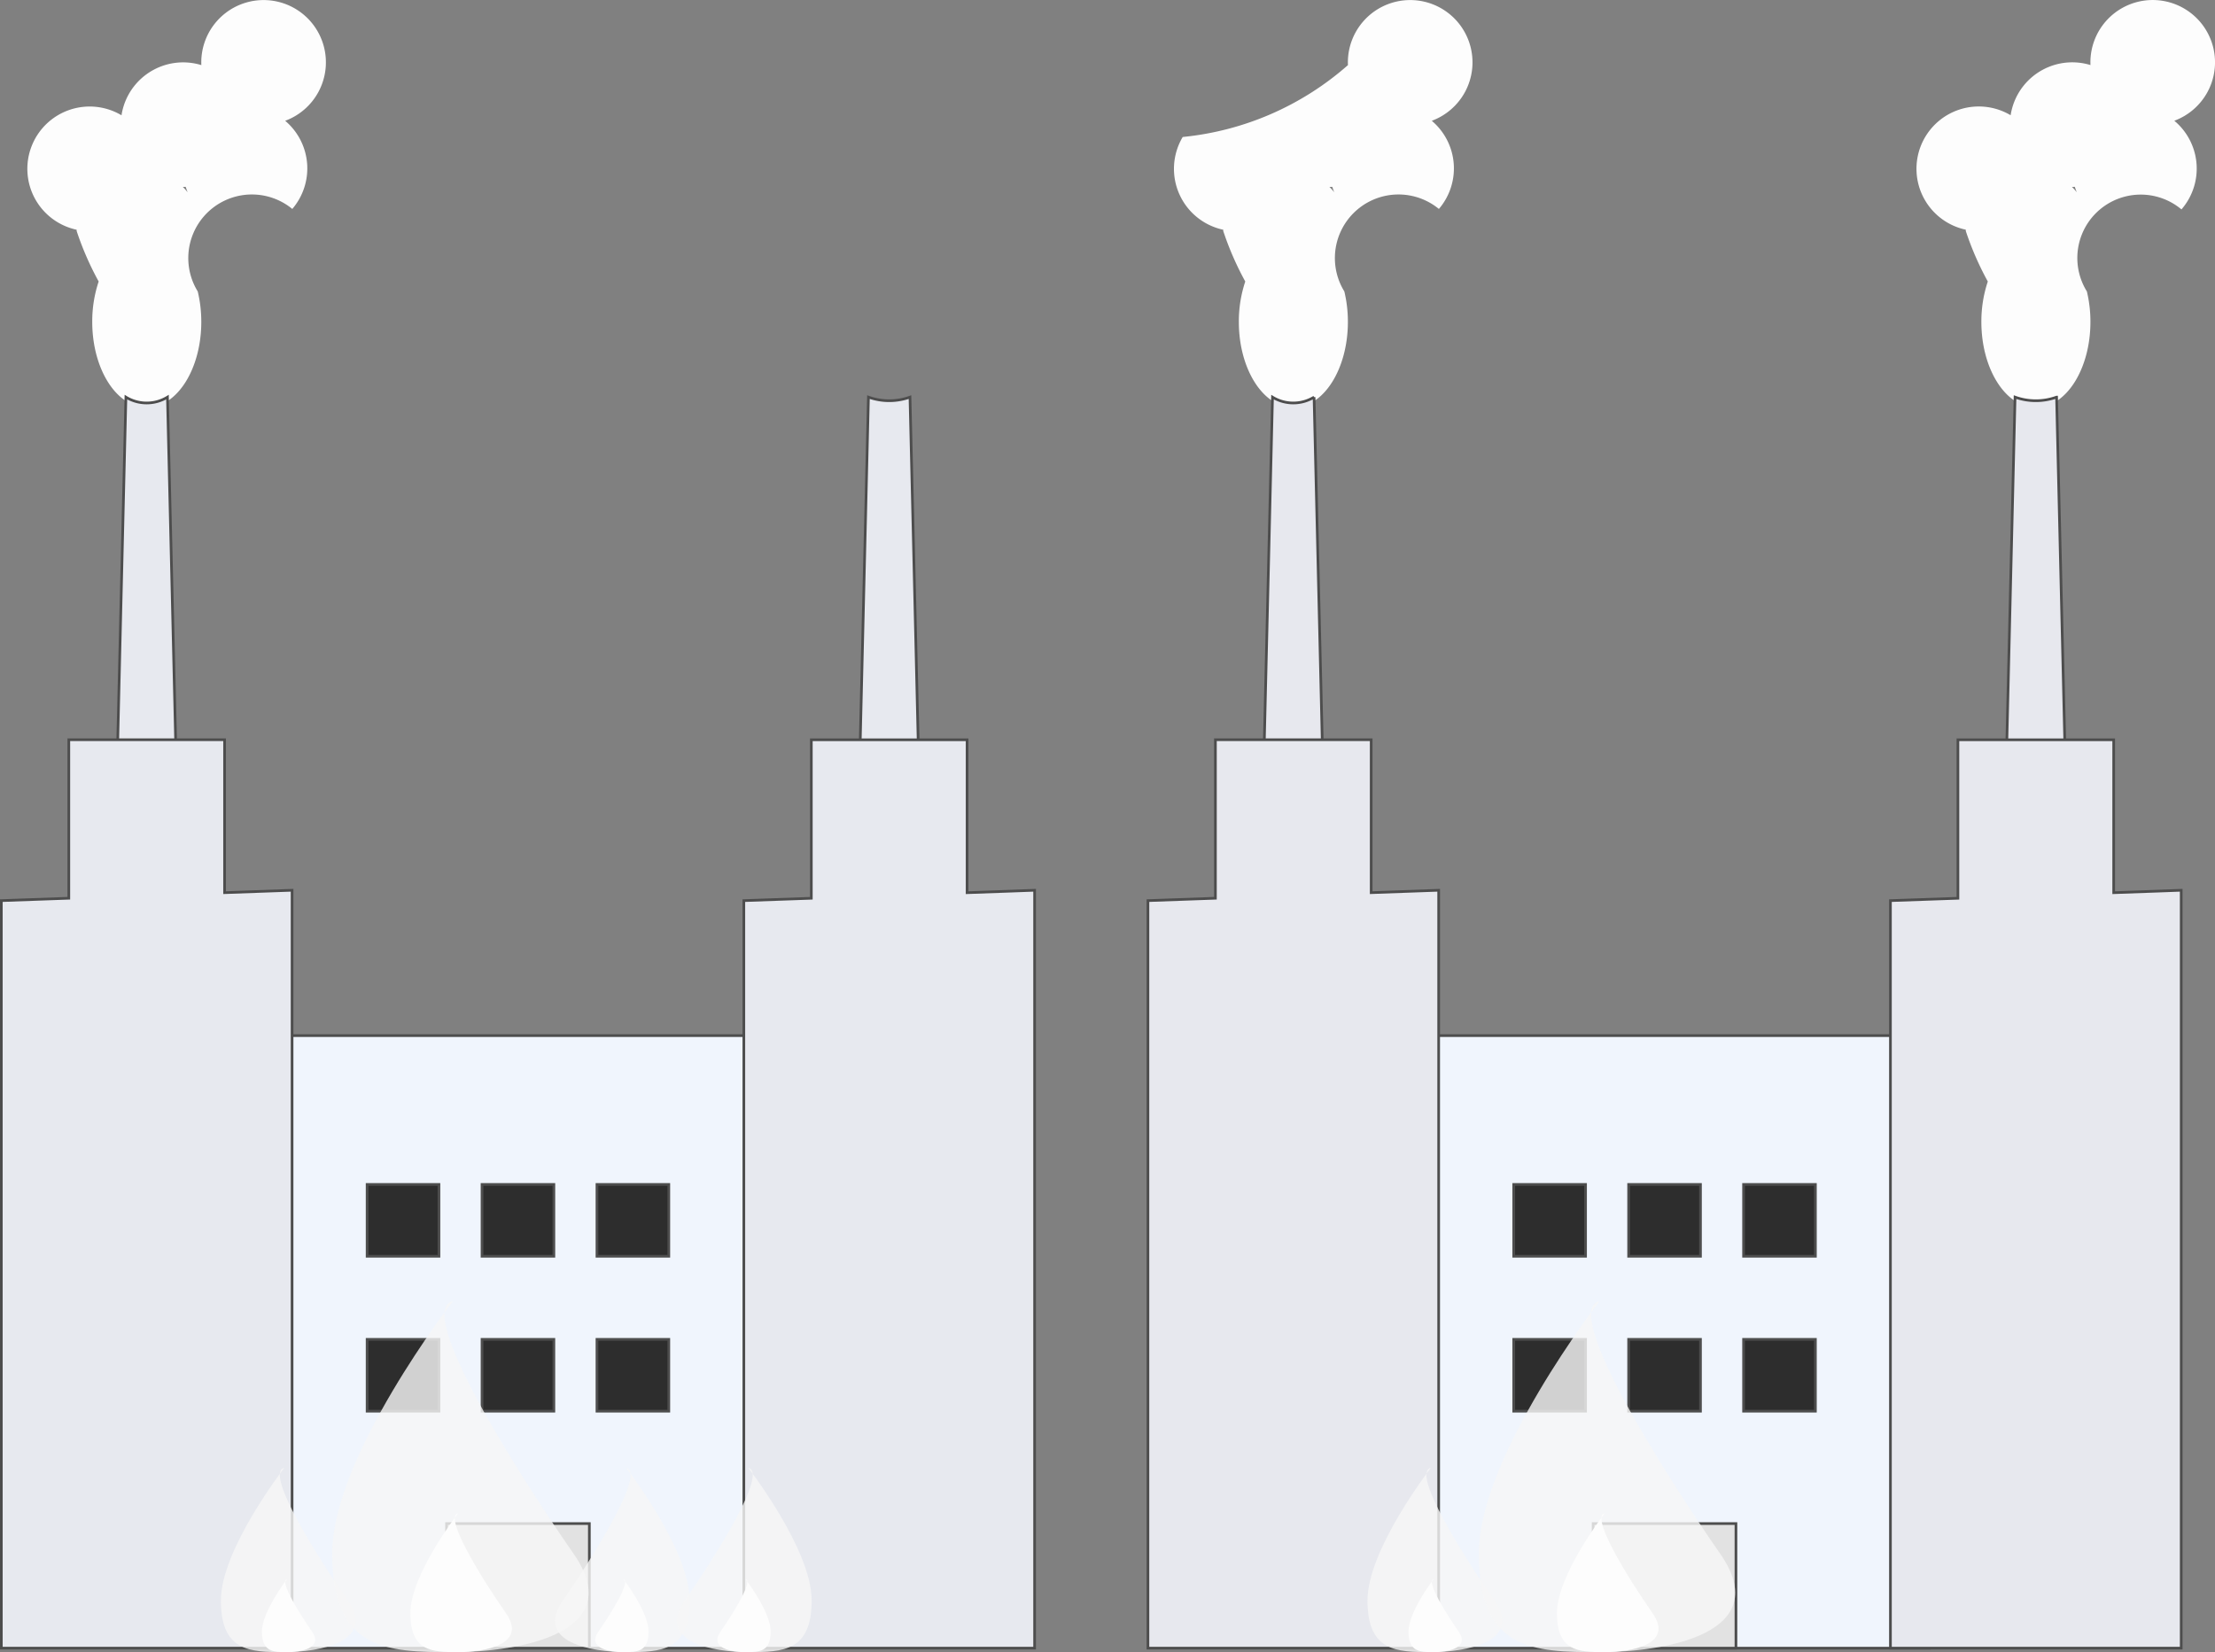 <svg xmlns="http://www.w3.org/2000/svg" width="249.658" height="186.262" viewBox="0 0 249.658 186.262"><rect x="0" y="0" width="249.658" height="186.262" fill="#808080" stroke="none"/><g transform="translate(-25.182 -22.798)"><g transform="translate(25.332 22.798)"><g transform="translate(129.236)"><rect width="59.694" height="69.057" transform="translate(28.383 116.755)" fill="#f0f5fd" stroke="#4d4d4d" stroke-width="0.3"/><rect width="16.094" height="14.045" transform="translate(50.183 171.766)" fill="#e2e2e2" stroke="#4d4d4d" stroke-width="0.3"/><path d="M2960.683,3891.937v.153a34.057,34.057,0,0,0,2.481,5.691,14.2,14.2,0,0,0-.724,4.55c0,5.333,2.75,9.656,6.145,9.656s6.146-4.323,6.146-9.656a14.672,14.672,0,0,0-.4-3.43,7.17,7.17,0,0,1,10.657-9.3,7.021,7.021,0,0,0-.757-9.9l-.044-.038a7.023,7.023,0,1,0-9.457-6.586c0,.1,0,.205.008.307a33.07,33.07,0,0,1-18.625,8.105,7.023,7.023,0,0,0,4.575,10.458Zm11.99-4.821c.1,0,.2,0,.3-.008q.1.312.217.61a7.05,7.05,0,0,0-.536-.6Z" transform="translate(-2952.193 -3866.045)" fill="#fdfdfd"/><path d="M2966.9,3968.227h7.024l-.253-10.534h0l-.92-38.623a4.489,4.489,0,0,1-4.684,0l-.918,38.623h0Z" transform="translate(-2954.026 -3874.298)" fill="#e7e8ee" stroke="#4d4d4d" stroke-width="0.3"/><path d="M2951.653,3982.952v84.275h32.77v-85.444l-7.607.271v-17.241H2959.26v17.869Z" transform="translate(-2951.653 -3881.416)" fill="#e7e8ee" stroke="#4d4d4d" stroke-width="0.3"/><path d="M3059.8,3891.937v.153a34.057,34.057,0,0,0,2.481,5.691,14.225,14.225,0,0,0-.725,4.55c0,5.333,2.751,9.656,6.146,9.656s6.146-4.323,6.146-9.656a14.659,14.659,0,0,0-.4-3.43,7.146,7.146,0,0,1,10.661-9.247,7.022,7.022,0,0,0-.7-9.906l-.105-.09a7.023,7.023,0,1,0-9.458-6.586c0,.1,0,.205.007.307a7.027,7.027,0,0,0-8.773,4.667,7.118,7.118,0,0,0-.226.99,7.023,7.023,0,1,0-5.05,12.906Zm11.99-4.821c.1,0,.2,0,.3-.008q.1.312.217.61a6.935,6.935,0,0,0-.537-.6Z" transform="translate(-2967.617 -3866.045)" fill="#fdfdfd"/><path d="M3066.013,3968.227h7.023l-1.17-49.16a6.919,6.919,0,0,1-4.681,0Z" transform="translate(-2969.45 -3874.297)" fill="#e7e8ee" stroke="#4d4d4d" stroke-width="0.3"/><path d="M3050.766,3982.952v84.275h32.774v-85.444l-2.692.1-4.918.174v-17.241h-17.557v17.869Z" transform="translate(-2967.077 -3881.416)" fill="#e7e8ee" stroke="#4d4d4d" stroke-width="0.3"/><rect width="8.097" height="8.097" transform="translate(67.136 133.532)" fill="#2d2d2d" stroke="#4d4d4d" stroke-width="0.3"/><rect width="8.097" height="8.097" transform="translate(54.181 133.532)" fill="#2d2d2d" stroke="#4d4d4d" stroke-width="0.3"/><rect width="8.097" height="8.097" transform="translate(41.228 133.532)" fill="#2d2d2d" stroke="#4d4d4d" stroke-width="0.3"/><rect width="8.097" height="8.097" transform="translate(67.136 150.997)" fill="#2d2d2d" stroke="#4d4d4d" stroke-width="0.3"/><rect width="8.097" height="8.097" transform="translate(54.181 150.997)" fill="#2d2d2d" stroke="#4d4d4d" stroke-width="0.3"/><rect width="8.097" height="8.097" transform="translate(41.228 150.997)" fill="#2d2d2d" stroke="#4d4d4d" stroke-width="0.3"/><g transform="translate(24.746 165.489)"><path d="M2980.96,4076.965c0,5.736,3.2,5.841,7.14,5.841s10.417-1.135,7.14-5.841c-3.457-4.965-9.387-14.428-7.14-14.93C2988.1,4062.038,2980.96,4071.23,2980.96,4076.965Z" transform="translate(-2980.96 -4062.035)" fill="#f6f6f6" opacity="0.815" style="isolation:isolate"/><path d="M2986.439,4082.809c0,2.271,1.267,2.313,2.825,2.313s4.123-.449,2.826-2.313c-1.368-1.965-3.715-5.711-2.826-5.911C2989.264,4076.9,2986.439,4080.538,2986.439,4082.809Z" transform="translate(-2981.813 -4064.348)" fill="#fdfdfd"/></g><g transform="translate(37.295 146.704)"><path d="M2995.822,4068.22c0,10.924,6.088,11.126,13.594,11.126s19.843-2.161,13.594-11.126c-6.586-9.457-17.877-27.479-13.594-28.433C3009.421,4039.787,2995.822,4057.3,2995.822,4068.22Z" transform="translate(-2995.822 -4039.787)" fill="#f6f6f6" opacity="0.815" style="isolation:isolate"/><path d="M3006.255,4079.347c0,4.324,2.41,4.4,5.383,4.4s7.853-.855,5.383-4.4c-2.606-3.742-7.077-10.877-5.383-11.255C3011.637,4068.092,3006.255,4075.023,3006.255,4079.347Z" transform="translate(-2997.446 -4044.192)" fill="#fdfdfd"/></g></g><rect width="59.694" height="69.057" transform="translate(28.383 116.755)" fill="#f0f5fd" stroke="#4d4d4d" stroke-width="0.3"/><rect width="16.094" height="14.045" transform="translate(50.183 171.766)" fill="#e2e2e2" stroke="#4d4d4d" stroke-width="0.3"/><path d="M2833.683,3891.937v.153a34.037,34.037,0,0,0,2.481,5.691,14.2,14.2,0,0,0-.724,4.55c0,5.333,2.75,9.656,6.145,9.656s6.146-4.323,6.146-9.656a14.672,14.672,0,0,0-.4-3.43,7.17,7.17,0,0,1,10.657-9.3,7.021,7.021,0,0,0-.757-9.9l-.044-.038a7.023,7.023,0,1,0-9.457-6.586c0,.1,0,.205.008.307a7.029,7.029,0,0,0-8.775,4.668,6.953,6.953,0,0,0-.225.989,7.023,7.023,0,1,0-5.051,12.906Zm11.99-4.821c.1,0,.2,0,.3-.008q.1.312.217.61a7.134,7.134,0,0,0-.536-.6Z" transform="translate(-2825.193 -3866.045)" fill="#fdfdfd"/><path d="M2939.013,3968.227h7.023l-1.17-49.16a6.919,6.919,0,0,1-4.681,0Z" transform="translate(-2842.45 -3874.297)" fill="#e7e9ef" stroke="#4d4d4d" stroke-width="0.3"/><path d="M2923.766,3982.952v84.275h32.774v-85.444l-2.692.1-4.918.174v-17.241h-17.557v17.869Z" transform="translate(-2840.077 -3881.416)" fill="#e7e9ef" stroke="#4d4d4d" stroke-width="0.3"/><rect width="8.097" height="8.097" transform="translate(67.136 133.532)" fill="#2d2d2d" stroke="#4d4d4d" stroke-width="0.3"/><rect width="8.097" height="8.097" transform="translate(54.181 133.532)" fill="#2d2d2d" stroke="#4d4d4d" stroke-width="0.3"/><rect width="8.097" height="8.097" transform="translate(41.228 133.532)" fill="#2d2d2d" stroke="#4d4d4d" stroke-width="0.3"/><rect width="8.097" height="8.097" transform="translate(67.136 150.997)" fill="#2d2d2d" stroke="#4d4d4d" stroke-width="0.3"/><rect width="8.097" height="8.097" transform="translate(54.181 150.997)" fill="#2d2d2d" stroke="#4d4d4d" stroke-width="0.3"/><rect width="8.097" height="8.097" transform="translate(41.228 150.997)" fill="#2d2d2d" stroke="#4d4d4d" stroke-width="0.3"/><path d="M2839.9,3968.227h7.024l-.253-10.534h0l-.92-38.623a4.489,4.489,0,0,1-4.684,0l-.919,38.623h0Z" transform="translate(-2827.026 -3874.298)" fill="#e7e9ef" stroke="#4d4d4d" stroke-width="0.3"/><path d="M2824.653,3982.952v84.275h32.77v-85.444l-7.607.271v-17.241H2832.26v17.869Z" transform="translate(-2824.653 -3881.416)" fill="#e7e9ef" stroke="#4d4d4d" stroke-width="0.3"/><g transform="translate(62.395 165.489)"><path d="M2913.724,4076.965c0,5.736-3.2,5.841-7.14,5.841s-10.417-1.135-7.14-5.841c3.457-4.965,9.387-14.428,7.14-14.93C2906.583,4062.038,2913.724,4071.23,2913.724,4076.965Z" transform="translate(-2898.547 -4062.035)" fill="#f6f6f6" opacity="0.815" style="isolation:isolate"/><path d="M2909.937,4082.809c0,2.271-1.267,2.313-2.826,2.313s-4.124-.449-2.826-2.313c1.368-1.965,3.715-5.711,2.826-5.911C2907.11,4076.9,2909.937,4080.538,2909.937,4082.809Z" transform="translate(-2899.385 -4064.348)" fill="#fdfdfd"/></g><g transform="translate(24.746 165.489)"><path d="M2853.96,4076.965c0,5.736,3.2,5.841,7.14,5.841s10.417-1.135,7.14-5.841c-3.457-4.965-9.387-14.428-7.14-14.93C2861.1,4062.038,2853.96,4071.23,2853.96,4076.965Z" transform="translate(-2853.96 -4062.035)" fill="#f6f6f6" opacity="0.815" style="isolation:isolate"/><path d="M2859.439,4082.809c0,2.271,1.266,2.313,2.825,2.313s4.123-.449,2.826-2.313c-1.368-1.965-3.715-5.711-2.826-5.911C2862.264,4076.9,2859.439,4080.538,2859.439,4082.809Z" transform="translate(-2854.813 -4064.348)" fill="#fdfdfd"/></g><g transform="translate(76.159 165.489)"><path d="M2930.025,4076.965c0,5.736-3.2,5.841-7.14,5.841s-10.417-1.135-7.14-5.841c3.457-4.965,9.387-14.428,7.14-14.93C2922.885,4062.038,2930.025,4071.23,2930.025,4076.965Z" transform="translate(-2914.848 -4062.035)" fill="#f6f6f6" opacity="0.815" style="isolation:isolate"/><path d="M2926.238,4082.809c0,2.271-1.267,2.313-2.826,2.313s-4.124-.449-2.826-2.313c1.368-1.965,3.716-5.711,2.826-5.911C2923.412,4076.9,2926.238,4080.538,2926.238,4082.809Z" transform="translate(-2915.686 -4064.348)" fill="#fdfdfd"/></g><g transform="translate(37.295 146.704)"><path d="M2868.822,4068.22c0,10.924,6.088,11.126,13.595,11.126s19.843-2.161,13.594-11.126c-6.586-9.457-17.878-27.479-13.594-28.433C2882.421,4039.787,2868.822,4057.3,2868.822,4068.22Z" transform="translate(-2868.822 -4039.787)" fill="#f6f6f6" opacity="0.815" style="isolation:isolate"/><path d="M2879.255,4079.347c0,4.324,2.41,4.4,5.383,4.4s7.853-.855,5.383-4.4c-2.606-3.742-7.077-10.877-5.383-11.255C2884.637,4068.092,2879.255,4075.023,2879.255,4079.347Z" transform="translate(-2870.445 -4044.192)" fill="#fdfdfd"/></g></g></g></svg>